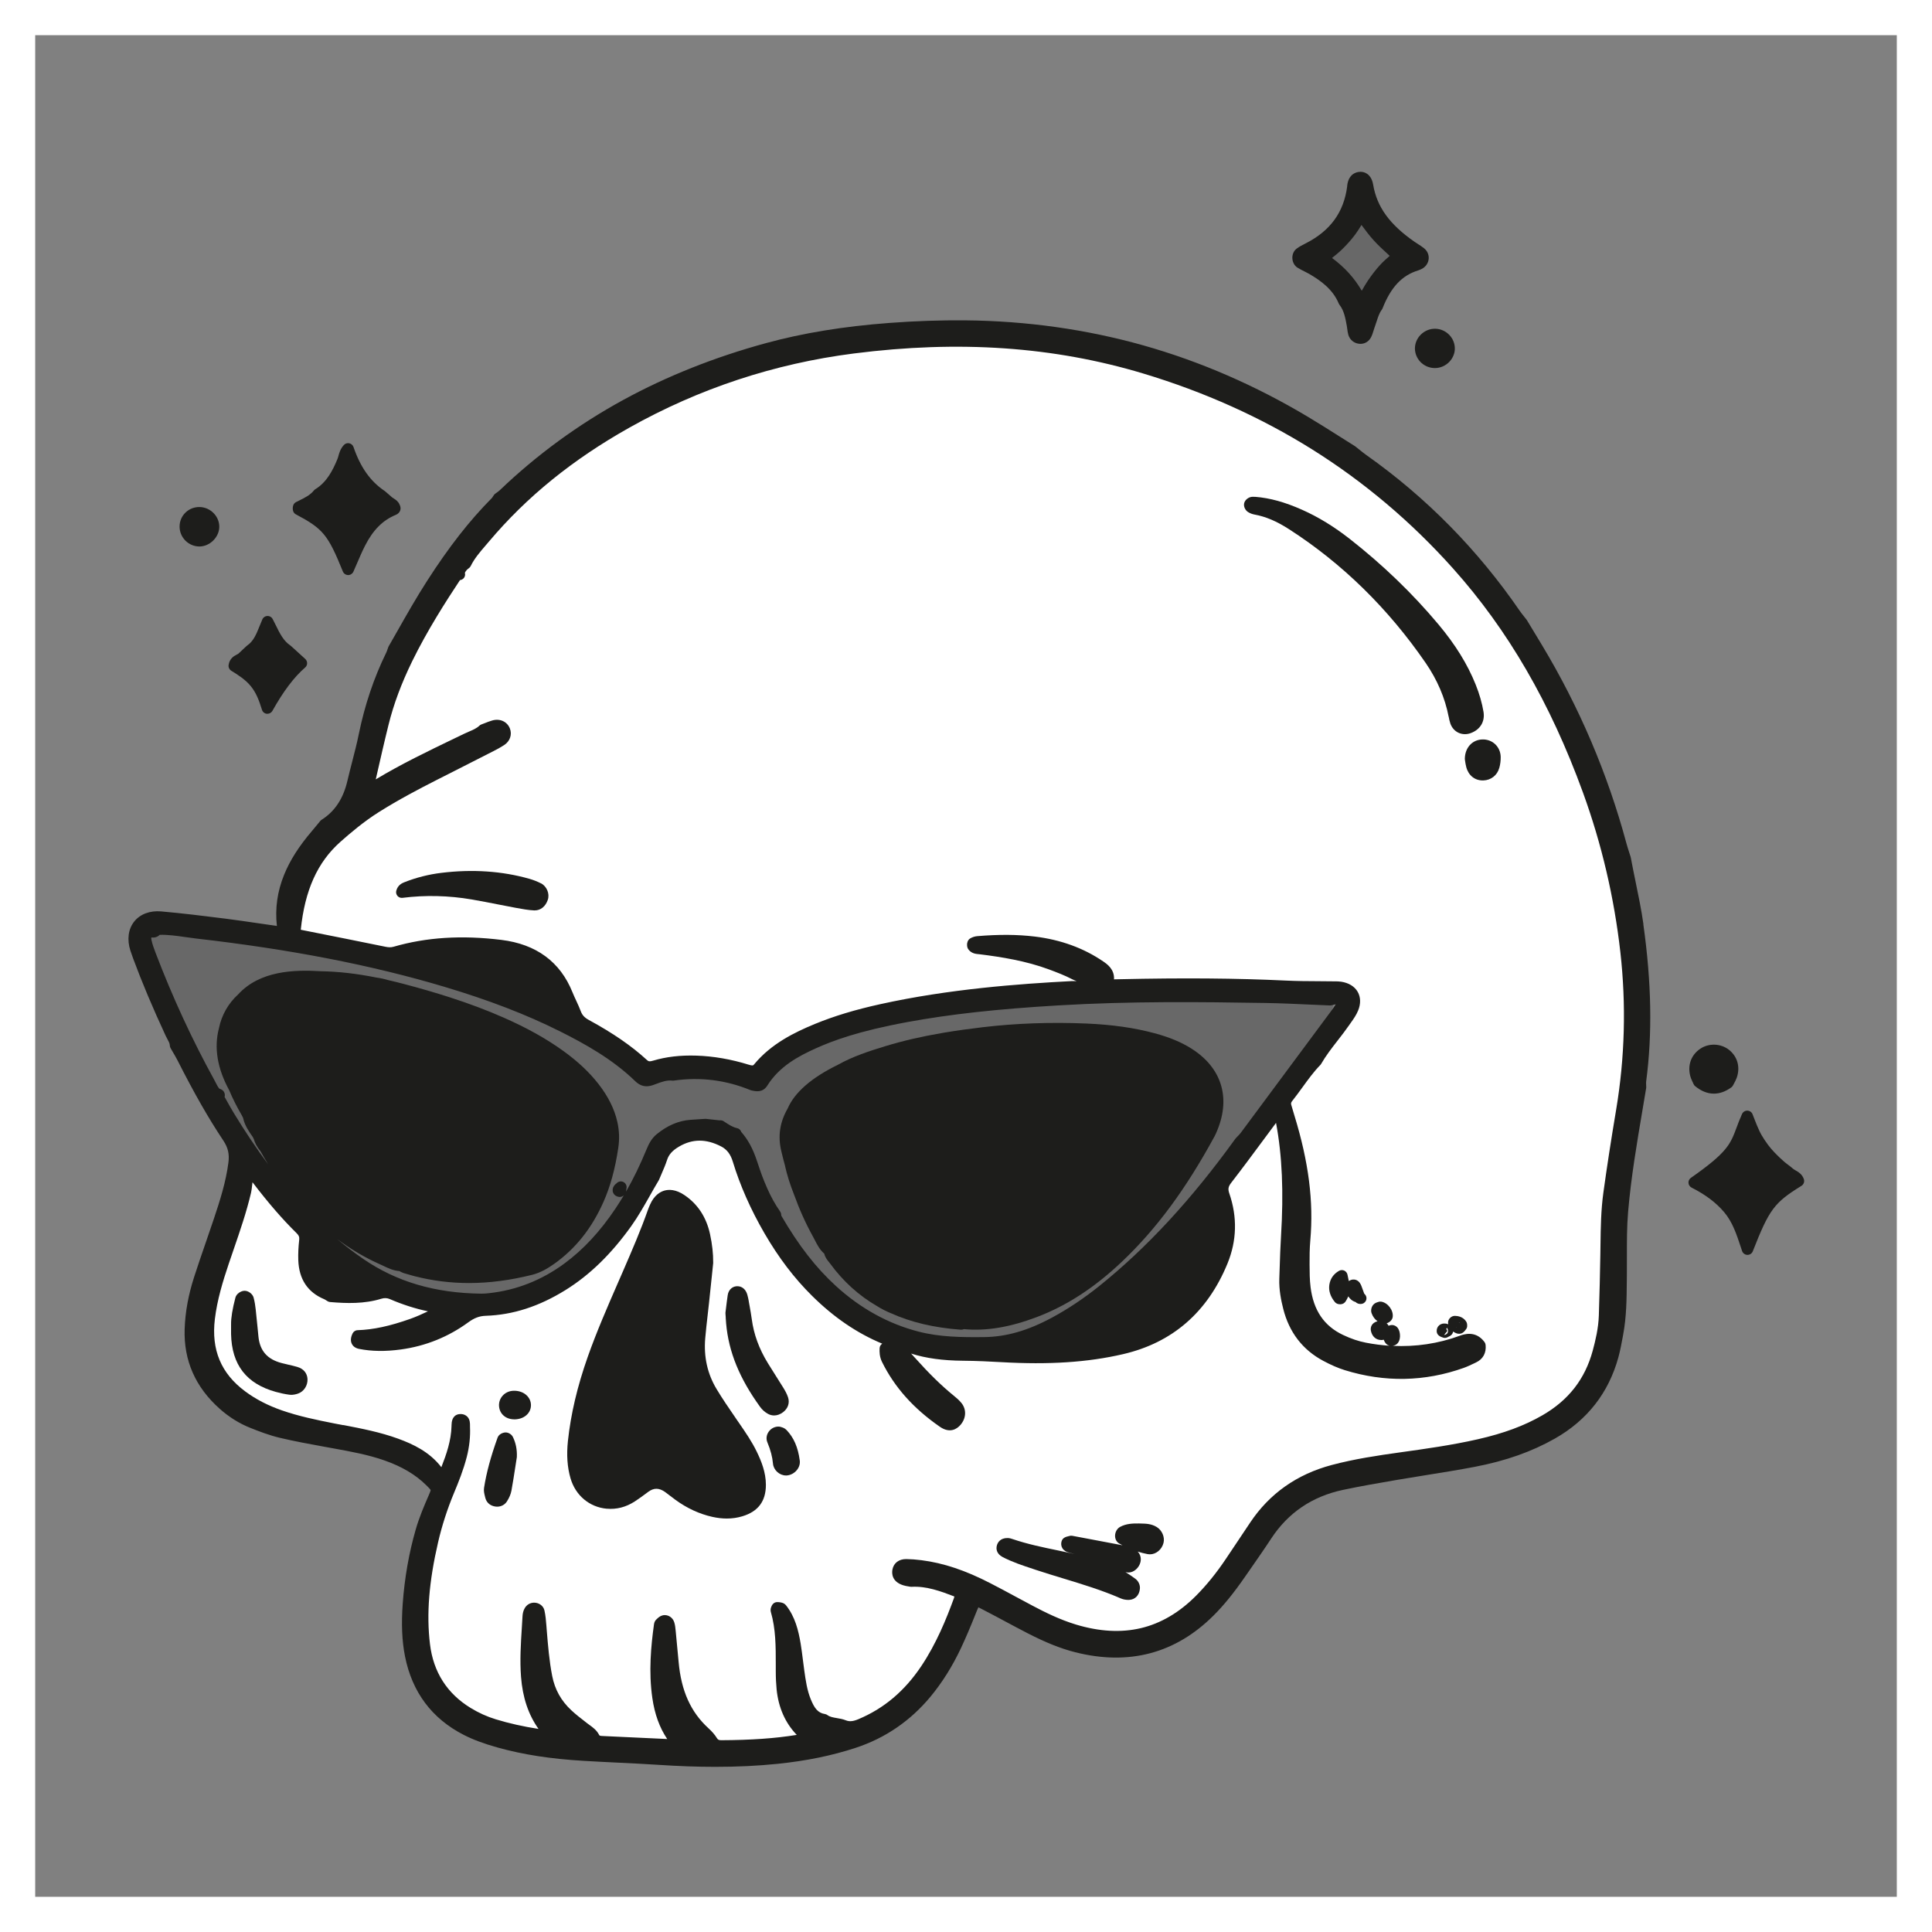 <?xml version="1.0" encoding="UTF-8"?>
<svg id="Layer_1" data-name="Layer 1" xmlns="http://www.w3.org/2000/svg" viewBox="0 0 549 549">
  <rect x="0" y="0" width="549" height="549" fill="#808080" stroke="none"/>
  <defs>
    <style>
      .cls-1 {
        fill: none;
        stroke: #fff;
        stroke-miterlimit: 10;
        stroke-width: 10px;
      }

      .cls-2 {
        fill: #1d1d1b;
      }

      .cls-2, .cls-3, .cls-4, .cls-5, .cls-6 {
        stroke-width: 0px;
      }

      .cls-3 {
        fill: #a9b1ed;
      }

      .cls-4 {
        fill: #90cfef;
      }

      .cls-5 {
        fill: #686868;
      }

      .cls-6 {
        fill: #fff;
      }
    </style>
  </defs>
  <path class="cls-6" d="m463.29,270.26c-1.77-15.78-5.41-31.28-10.8-46.09-9.37-25.73-21.62-46.86-37.48-64.59-12.01-13.43-25.71-25.01-40.71-34.39-14.72-9.21-31.08-16.56-48.62-21.84-25.83-7.77-53.15-9.67-83.51-5.8-22.92,2.92-44.72,10.13-64.81,21.42-16.42,9.23-29.73,20.02-40.68,33.01-.3.36-.61.72-.92,1.07-1.34,1.56-2.73,3.17-3.85,5l-.85,1.35c-.91.73-1.56,1.69-1.95,2.85-.01.01-.02.02-.04.03-.27.25-.57.53-.83.91-4.14,6.23-9.45,14.52-13.79,23.4-2.31,4.72-4.12,9.21-5.54,13.7l-.07.03-.13.59c-.45,1.47-.86,2.93-1.21,4.34-1.2,4.84-2.32,9.77-3.41,14.55-2.45,8.43-4.08,11.43-5.02,12.47-.97,1.07-2.16,2.44-3.53,4.07l-.11.09c-.23.2-.46.4-.69.61-7.11,6.31-11,14.86-12.23,26.89-.1.98.1,2.71,2.59,3.2,8.62,1.7,16.4,3.26,23.78,4.77,1.08.22,2.29.37,3.73-.05,8.95-2.59,18.58-3.19,29.44-1.86,8.92,1.1,14.77,5.37,17.87,13.07.35.86.74,1.71,1.12,2.52.46.99.89,1.92,1.26,2.89.64,1.7,1.78,2.95,3.6,3.94,6.69,3.65,11.75,7.13,15.92,10.96,1.6,1.47,3.22,1.24,4.6.83,3.38-1.02,7.1-1.44,11.36-1.3,4.58.15,9.31.97,14.05,2.44.99.31,3.04.94,4.68-1.03,4.4-5.32,10.35-8.25,16.12-10.63,5.29-2.18,11.07-3.92,18.17-5.49,10.08-2.22,25.31-4.97,53.82-6.47h.28c.3-.01.62,0,.96.02.81.04,1.73.08,2.65-.14l20.02-.6c13.48-.16,25.47.02,36.67.56,3.12.15,6.28.16,9.34.18,1.45,0,2.96.01,4.43.04h.27c.5,0,.96.01,1.39.08,1.25.18,2.17.7,2.6,1.45.51.9.26,1.97-.04,2.71-.4.99-1.07,1.93-1.77,2.92-.17.23-.33.47-.49.7-.99,1.44-2.09,2.86-3.16,4.23-1.68,2.16-3.41,4.39-4.84,6.84-2,2.07-3.68,4.39-5.3,6.64-.91,1.25-1.84,2.55-2.81,3.77-.31.39-.55.81-.7,1.26l-2.44,3.22c-.5.37-.81.83-1.06,1.21-.07.11-.14.22-.22.32-1.29,1.73-2.57,3.46-3.85,5.19-2.93,3.96-5.96,8.06-9.02,12.02-1.45,1.87-1.75,3.6-1,5.77,2.08,6.05,1.92,12.07-.47,17.9-5.3,12.9-14.59,20.97-27.62,23.99-9.76,2.26-20.5,2.96-33.79,2.2-3.02-.17-6.99-.37-11.02-.41-6.51-.05-11.63-.91-16.1-2.7l-.26-.1h-.28c-.15.02-.29.03-.44.05l-2.44-.96c-.77-.42-7.61-4.13-14.53-7.98-2.32-1.76-4.61-3.74-6.79-5.89-4.88-4.82-9.15-10.44-13.06-17.17-3.8-6.55-6.74-13.2-8.74-19.78-.86-2.84-2.41-4.8-4.74-6.02-5.14-2.68-10.11-2.64-14.79.1-1.57.92-3.76,2.48-4.71,5.4-.4,1.24-.92,2.43-1.47,3.69-.23.52-.46,1.06-.68,1.6-.89,1.48-1.75,3-2.58,4.46-1.57,2.78-3.19,5.65-5.06,8.27-5.44,7.62-11.28,13.31-17.83,17.38-7.07,4.39-14.02,6.64-21.25,6.88-1.07.03-2.06.21-3.03.53-4.87-.46-12.74-1.71-23.03-5.07-8.03-2.62-16.12-7.94-24.07-15.8-.24-.82-.71-1.58-1.44-2.29-4.01-3.94-7.96-8.51-12.44-14.4-.04-.06-.08-.11-.13-.17-.47-.63-1.17-1.58-2.63-1.68l-.69-.05-.42.54c-1.03,1.32-1.19,2.82-1.33,4.14-.06.55-.11,1.07-.22,1.55-1.25,5.31-3.06,10.58-4.81,15.67-.48,1.4-.98,2.85-1.46,4.29-1.7,5.05-3.36,10.52-4.05,16.21-1.17,9.74,2.11,17.56,9.75,23.24,3.27,2.43,6.96,4.34,11.28,5.84,4.92,1.71,10.03,2.78,15.26,3.81.84.16,1.68.33,2.51.49,5.02.96,10.2,1.96,15.06,3.73,4.18,1.52,8.85,3.7,11.8,8.31.15.23.33.4.52.52l1.14,4.55c-1.64,4.17-2.96,8.43-3.94,12.66-2.68,11.58-3.43,21.1-2.36,29.96,1.07,8.87,5.43,15.69,12.96,20.28,2.46,1.5,5.08,2.68,7.79,3.51,4.22,1.29,8.67,2.26,13.59,2.98.09.01.17.03.26.05.42.08.97.18,1.59.04l12.65.57c.95,1.12,2.29,1.18,2.91,1.21,2.92.13,5.85.27,8.77.41,3.42.16,6.96.33,10.44.48.07,0,.15.01.23.02.29.03.67.07,1.08,0,2.32.02,6.76.05,11.73.02.49.18,1.04.27,1.68.26h.03c5.61-.03,10.27-.23,14.65-.64,2.01-.12,4.35-.41,6.95-.87l.2-.03c.1-.01.2-.03.29-.05.09-.01.18-.03.27-.04.31-.04.68-.09,1.06-.22,7.23-1.41,14.11-3.54,14.82-3.76.56-.13,1.16-.33,1.83-.61,7.71-3.23,14.16-8.67,19.17-16.14,4.47-6.67,7.37-13.83,9.61-19.96.7-1.74,2.02-2.97,4.03-3.75.74.36,1.48.72,2.18,1.08,2.43,1.25,4.89,2.58,7.26,3.86,1.59.86,3.22,1.74,4.85,2.6,3.41,1.8,7.94,4.06,12.81,5.53,4.24,1.28,8.32,1.92,12.22,1.92,9.32,0,17.64-3.65,24.84-10.92,3.13-3.17,6.01-6.72,8.78-10.86.77-1.15,1.54-2.3,2.31-3.45,1.52-2.27,3.05-4.55,4.57-6.82,5.16-7.75,12.21-12.72,21.54-15.19,6.29-1.67,12.67-2.62,19.19-3.53,6.9-.96,14.72-2.05,22.22-3.75,7.67-1.75,13.76-4.01,19.16-7.13,8.02-4.63,13.28-11.4,15.65-20.12.84-3.09,1.71-6.77,1.84-10.65.21-6.17.33-12.26.43-17.42.02-.92.03-1.84.04-2.76.07-4.77.14-9.7.8-14.46,1.02-7.36,2.2-15.04,3.62-23.49,2.52-15.03,2.93-30.35,1.22-45.54Z"/>
  <path class="cls-4" d="m543.87,544.26c.28-.24.56-.49.84-.73.1.68-.23.87-.84.73Z"/>
  <path class="cls-3" d="m5,3.84c-.24.27-.47.54-.71.81-.13-.59.05-.91.71-.81Z"/>
  <path class="cls-5" d="m378.91,283.96c-.06-.47-.45-.82-.93-.84-1.91-.08-3.85-.16-5.73-.25-4.11-.19-8.37-.38-12.56-.45-18.75-.31-38.76-.52-59.03.68-17.59,1.04-30.93,2.51-43.24,4.77-7.52,1.38-17.33,3.49-26.52,7.59-5.34,2.38-11.3,5.63-15.06,11.62-.3.48-.51.51-1.63.26l-.14-.03c-.31-.07-.64.02-.87.23-.75.69-1.6.59-2.93.36-.18-.03-.36-.06-.54-.09-1.13-.18-2.33-.47-3.77-.94-4.14-1.33-8.01-1.9-11.83-1.74h-.07c-.91.04-1.69.07-2.27-.41-.15-.12-.32-.2-.51-.22-2.12-.26-3.96.43-5.73,1.09-.3.11-.59.22-.89.33-.98.35-1.56.22-2.29-.49-6.75-6.55-14.71-10.97-22.3-14.78-9.5-4.76-20.29-8.92-33.01-12.72-20.83-6.22-44.08-10.74-71.08-13.83-1.01-.12-2.05-.26-3.05-.41-2.75-.4-5.6-.8-8.5-.62-.36.02-.68.24-.83.57-.14-.06-.3-.09-.47-.07l-.24.02c-.33.03-.62.23-.77.53-.15.3-.14.65.03.93.07.12.15.23.22.33.03.05.08.11.1.15.63,5.35,2.73,10.27,4.91,14.79,2.97,6.16,6.87,14.29,10.76,22.51.56,1.18,1.06,2.44,1.55,3.65.29.71.58,1.45.89,2.17.21.48.25,1,.2,1.61-.06.08-.11.17-.15.27-.14.4,0,.85.33,1.1,0,.18.03.36.13.52.33.58.65,1.16.98,1.74.7,1.26,1.43,2.55,2.19,3.81,6.42,10.52,12.96,19.34,19.98,26.96,5.31,5.75,11.16,10.85,17.38,15.15,9.91,6.84,21.4,10.23,35.11,10.38.84,0,1.69-.07,2.4-.14,8.27-.89,15.94-3.9,22.78-8.95,5.63-4.16,10.57-9.48,15.11-16.26,3.37-5.04,6.32-10.66,9.01-17.16.53-1.29,1.1-2.52,2.18-3.39,2.63-2.14,5.29-3.29,8.15-3.5.93-.07,1.88-.13,2.81-.18.43-.03.85-.05,1.28-.08.06,0,.12-.01.18-.03.18-.04.35-.09.53-.14,1.26-.34,2-.51,2.67.08.08.13.18.25.32.34l.11.07c.2.14.45.19.7.15.07-.01.14-.03.21-.06.11,0,.23,0,.34,0,.58,0,1.13-.01,1.62.08.98.19,1.01.59.98.93,0,.03-.02.06-.03.09-.12.41.04.85.39,1.09.36.24.83.22,1.16-.05.25-.21.47-.38,1.17.2,1.51,1.26,2.45,3.02,3.1,4.41,2.76,5.89,4.54,11.23,5.43,16.34.04.2.03.46.02.72,0,.16,0,.32,0,.47,0,.04,0,.08,0,.12,0,.07.01.14.02.2.01.28.03.66.25,1.03,5.07,8.76,10.19,15.36,16.1,20.76,7.31,6.68,15.59,11.24,24.6,13.57,5.44,1.4,10.93,1.66,16.52,1.66.93,0,1.87,0,2.81-.02,6.7-.07,13.2-1.92,20.45-5.83,4.69-2.52,9.34-5.63,13.83-9.23,13.76-11.05,26.58-24.91,39.18-42.39.16-.22.22-.49.17-.75-.05-.26-.21-.49-.44-.64-.14-.09-.2-.16-.23-.21.58-1,1.26-1.98,1.93-2.93l.29-.41c6.87-9.9,13.33-18.77,19.75-27.14.95-1.23,1.9-2.59,2.92-4.14.8-1.22,1.69-2.88,1.41-4.94Zm-105.8,91.19s-.09.05-.13.08c-7.53-.58-13.9-2.14-19.46-4.77-6.24-2.95-11.31-7.17-15.48-12.89-.15-.21-.31-.4-.46-.59-.52-.63-.83-1.04-.83-1.58,0-.32-.15-.62-.42-.81-1.15-.81-1.79-2.06-2.47-3.38-.19-.36-.38-.74-.58-1.11-3.72-6.71-6.58-14.45-8.75-23.65-.86-3.64-.35-6.89,1.6-10.24,2.49-4.27,5.88-7.43,10.1-9.39.06-.03.11-.06.16-.09,4.69-3.37,10-5.14,15.95-6.96,9.75-2.98,19.66-4.39,27.2-5.29,9.36-1.11,19.15-1.46,29.1-1.04,7.08.3,13.22,1.18,18.78,2.67,4.02,1.08,7.14,2.38,9.83,4.09,7.36,4.69,9.61,11.73,6.32,19.84l-.05.13c-.21.51-.41,1-.65,1.45-8.01,14.76-16.21,25.87-25.8,34.97-7.52,7.14-15.14,12.12-23.29,15.21-7.56,2.87-13.96,3.9-20.12,3.26-.03,0-.07,0-.1,0-.15,0-.3.04-.44.11Zm-100.01-49.37c-.88,5.82-2.15,10.49-4.02,14.7-3.15,7.09-7.46,12.51-13.18,16.56-1.46,1.03-3.24,2.16-5.36,2.69-12.62,3.15-24.11,2.99-35.13-.48-.19-.06-.41-.18-.64-.32-.14-.08-.28-.16-.42-.23-.13-.07-.28-.1-.43-.11-1.31-.02-2.5-.59-3.77-1.18-.33-.16-.66-.31-.99-.46-8.75-3.87-16.49-9.82-23.65-18.19l-.54-.63c-2.5-2.91-5.08-5.92-6.69-9.45-.07-.15-.17-.27-.3-.37-.56-.42-.96-1.04-1.35-2.07-.04-.11-.11-.22-.19-.31-1.1-1.2-1.7-2.26-1.93-3.43-.03-.13-.08-.25-.15-.36-.13-.18-.25-.36-.38-.54-1.22-1.73-2.37-3.37-2.49-5.42-.02-.4-.29-.73-.66-.86-.02,0-.04-.01-.06-.02-2.9-4.99-4.9-10.06-5.94-15.08-1.99-9.62,2.99-17.47,12.69-20.02.04-.01.09-.03.13-.04,3.32-1.39,6.92-1.49,10.4-1.58,7.86-.21,16.09.9,25.92,3.5,11.26,2.98,20.15,5.97,27.99,9.42,6.48,2.85,11.89,5.87,16.56,9.24,3.92,2.82,7.01,5.72,9.45,8.85,2.55,3.27,4.15,6.46,4.89,9.76.49,2.16.56,4.27.24,6.44Z"/>
  <path class="cls-5" d="m386.9,86.02c-2.61-5.66-6.27-9.42-11.07-12.62,1.66-1.38,3.08-2.42,4.34-3.64,1.3-1.26,2.53-2.62,3.61-4.07,1.07-1.43,1.93-3.02,2.95-4.66,1.66,2.15,3.11,4.28,4.82,6.18,1.71,1.9,3.68,3.56,5.75,5.53-1.36,1.24-2.74,2.34-3.92,3.62-1.23,1.33-2.33,2.79-3.35,4.3-1,1.48-1.82,3.08-3.14,5.35Z"/>
  <path class="cls-2" d="m510.2,332.55c-.29-.17-.57-.32-.74-.48,0,0,0,0,0,0-.46-.41-.93-.77-1.39-1.11-.4-.3-.78-.59-1.12-.89-.91-.79-1.77-1.61-2.55-2.42-.77-.8-1.41-1.54-1.95-2.27-.75-1-1.37-1.94-1.91-2.88-.46-.8-.83-1.67-1.23-2.59l-.06-.13c-.27-.64-.52-1.29-.81-2.04-.13-.35-.27-.72-.43-1.11-.24-.61-.82-1.02-1.48-1.03-.65-.02-1.25.37-1.52.97-.67,1.5-1.15,2.78-1.57,3.92-1.74,4.65-2.61,6.98-12.95,14.21-.47.33-.73.87-.69,1.44s.38,1.08.88,1.33c4.01,2.04,6.96,4.27,9.28,7.01,2.35,2.78,3.51,6.27,4.73,9.97.11.34.23.69.34,1.03.22.65.82,1.09,1.5,1.11.01,0,.03,0,.04,0,.67,0,1.27-.41,1.51-1.03,4.66-11.9,6.08-13.81,13.82-18.59.65-.4.93-1.2.68-1.92-.49-1.42-1.59-2.04-2.4-2.5Z"/>
  <path class="cls-2" d="m480.97,307.45c.09.2.19.39.27.59.1.24.26.46.47.62,1.72,1.41,3.51,2.11,5.31,2.11,1.65,0,3.31-.59,4.94-1.77.21-.15.38-.36.5-.59.1-.19.2-.38.31-.58.26-.49.56-1.04.77-1.65,1.01-3,.18-5.93-2.2-7.84-2.33-1.87-5.8-1.99-8.26-.28-2.53,1.75-3.57,4.62-2.78,7.68.17.64.44,1.21.67,1.72Z"/>
  <path class="cls-2" d="m368.74,76.08s0,0,0,0c.64.4,1.29.73,1.92,1.04.47.24.92.46,1.34.7,3.21,1.87,6.72,4.33,8.43,8.45.06.13.13.26.22.37,1.28,1.65,1.66,3.75,2.06,5.96l.02.13c.04.23.07.48.11.74.06.51.14,1.09.31,1.68.42,1.39,1.53,2.33,2.97,2.53.17.02.33.03.49.03,1.3,0,2.44-.73,3.04-1.97.3-.61.48-1.21.66-1.79.1-.33.19-.64.3-.92.21-.55.39-1.11.56-1.64.4-1.26.78-2.44,1.49-3.39.09-.12.16-.24.21-.38,2.38-6.04,5.52-9.37,10.18-10.8.38-.12.76-.29,1.17-.52,1.02-.6,1.68-1.64,1.76-2.78.09-1.14-.39-2.22-1.3-2.96-.59-.47-1.2-.87-1.79-1.24-.33-.21-.64-.41-.94-.62-7.07-4.9-10.69-9.91-11.75-16.23-.29-1.75-1.09-2.64-1.71-3.07-.72-.5-1.6-.69-2.49-.53-2.25.41-2.95,2.23-3.15,3.68-.01.1-.02.21-.03.31,0,.05,0,.1-.01.15-.95,7.3-4.78,12.57-11.71,16.11l-.18.09c-.8.41-1.63.83-2.41,1.4-.83.6-1.31,1.63-1.27,2.75.04,1.14.59,2.15,1.48,2.72Zm9.78-2.78c.98-.79,1.91-1.54,2.78-2.38,1.43-1.39,2.7-2.82,3.78-4.26.66-.88,1.23-1.79,1.8-2.74.01.02.03.04.04.06,1.13,1.52,2.19,2.95,3.43,4.31,1.23,1.36,2.55,2.58,3.96,3.87.2.18.39.36.59.55-.92.8-1.86,1.63-2.71,2.56-1.19,1.29-2.33,2.76-3.5,4.49-.6.89-1.14,1.82-1.73,2.86-2.1-3.62-4.8-6.6-8.44-9.31Z"/>
  <path class="cls-2" d="m84.08,146.16c7.74,4.11,9.11,5.78,13.35,16.24.24.6.83,1,1.48,1.01,0,0,.02,0,.03,0,.64,0,1.22-.38,1.48-.96.36-.8.7-1.61,1.04-2.39.75-1.75,1.46-3.41,2.29-5.03,2.27-4.44,5.03-7.21,8.69-8.71.67-.28,1.11-.72,1.3-1.31.12-.38.17-.97-.22-1.68-.39-.9-1.13-1.37-1.63-1.68-.16-.1-.31-.19-.41-.27-.48-.41-.95-.82-1.42-1.23l-.62-.54c-.05-.04-.1-.08-.16-.12-4.03-2.71-6.84-6.67-8.83-12.47-.19-.54-.65-.95-1.21-1.06-.56-.12-1.14.07-1.53.5-.97,1.06-1.29,2.19-1.54,3.1-.09.33-.18.64-.29.9-1.35,3.27-3.04,6.56-6.27,8.55-.16.1-.3.22-.42.37-1.04,1.31-2.59,2.07-4.23,2.88-.28.14-.56.27-.83.41-.41.21-.71.58-.83,1.02-.13.46-.14.92-.04,1.39.1.47.4.86.82,1.09Z"/>
  <path class="cls-2" d="m403.35,95.5c-.96,1.17-1.42,2.67-1.25,4.11.34,2.85,2.76,4.98,5.65,4.98.02,0,.05,0,.07,0,1.53-.02,3.02-.69,4.09-1.84,1.03-1.11,1.58-2.58,1.49-4.02-.09-1.51-.77-2.89-1.92-3.9-1.16-1.01-2.63-1.51-4.15-1.4-1.53.11-2.98.87-3.98,2.08Z"/>
  <path class="cls-2" d="m65.72,190.6c2.06,1.26,4.03,2.54,5.52,4.35,1.51,1.83,2.37,4.02,3.2,6.74.19.62.73,1.07,1.38,1.14.06,0,.12,0,.17,0,.58,0,1.13-.32,1.42-.83q4.62-8.29,9.3-12.32c.35-.3.56-.74.56-1.21s-.19-.91-.53-1.22l-4.01-3.65c-.06-.05-.12-.1-.19-.15-1.99-1.34-3.02-3.43-4.2-5.84-.27-.56-.56-1.14-.86-1.71-.29-.55-.87-.89-1.49-.87-.62.02-1.18.39-1.43.96-.29.66-.56,1.31-.81,1.95-.91,2.27-1.7,4.24-3.5,5.48-.06.05-.13.09-.18.15l-.69.64c-.55.51-1.1,1.02-1.64,1.54-.06.06-.29.17-.44.25-.71.37-2.05,1.05-2.34,2.95-.1.65.2,1.29.75,1.64Z"/>
  <path class="cls-2" d="m56.65,155.29s.09,0,.13,0c2.79-.07,5.32-2.48,5.52-5.27.1-1.44-.42-2.92-1.44-4.04-1.05-1.16-2.52-1.85-4.05-1.9-1.55-.05-3,.51-4.09,1.56-1.09,1.05-1.69,2.47-1.69,4,0,1.5.61,2.96,1.7,4.03,1.05,1.03,2.48,1.62,3.93,1.62Z"/>
  <path class="cls-2" d="m172.4,428.71c2.79.26,5.48-.44,7.98-2.06,1.12-.73,2.2-1.52,3.24-2.29l.56-.42c1.62-1.2,3.12-1.18,4.85.06.51.36,1,.74,1.52,1.15.45.35.91.7,1.39,1.05,3.28,2.39,6.82,4.02,10.5,4.84,1.42.31,2.77.47,4.08.47,1.53,0,3-.21,4.43-.64,4.49-1.35,6.68-4.27,6.69-8.92,0-3.58-1.31-6.78-2.6-9.44-1.41-2.91-3.24-5.55-5-8.11-.23-.34-.46-.67-.7-1.01l-.42-.62c-1.8-2.62-3.66-5.33-5.31-8.08-2.58-4.29-3.66-9.13-3.21-14.4.18-2.16.44-4.37.68-6.5.13-1.16.27-2.32.39-3.48.28-2.64.55-5.27.83-7.91l.36-3.47c0-.05,0-.1,0-.15.02-2.54-.27-5.18-.9-8.1-1.04-4.79-3.48-8.52-7.27-11.08-2.5-1.69-4.49-1.63-5.72-1.27-1.2.35-2.88,1.32-4.05,3.97-.18.42-.39.89-.57,1.39-2.05,5.84-4.56,11.63-6.99,17.24l-.19.44c-.46,1.05-.92,2.11-1.38,3.16-2.97,6.82-6.05,13.87-8.58,21.04-2.97,8.42-4.81,16.24-5.63,23.9-.42,3.98-.18,7.45.74,10.61,1.42,4.87,5.36,8.18,10.28,8.64Z"/>
  <path class="cls-2" d="m411.65,203.61l.02.09c.12.62.24,1.26.47,1.91.41,1.16,1.21,2.08,2.26,2.59.59.28,1.23.42,1.88.42.53,0,1.07-.09,1.59-.28,2.73-.97,4.14-3.28,3.69-6.04-.42-2.52-1.15-5.07-2.24-7.79-2.31-5.76-5.76-11.34-10.56-17.07-7.35-8.78-15.83-16.96-25.21-24.3-4.5-3.52-8.93-6.23-13.56-8.29-4.88-2.17-9.1-3.34-13.28-3.67-.04,0-.08,0-.13,0-.04,0-.07,0-.11,0-.29-.02-.76-.06-1.28.12-.72.25-1.52.91-1.67,1.82-.16.98.45,1.95,1.11,2.37.56.36,1.2.6,1.84.72,3.17.57,6.31,1.9,9.86,4.19,15.07,9.7,28.12,22.47,38.79,37.98,3.3,4.8,5.49,9.92,6.52,15.24Z"/>
  <path class="cls-2" d="m153.71,251.01c-1.02-.52-2.11-.95-3.25-1.28-7.76-2.21-16.18-2.78-25.03-1.7-3.63.44-7.17,1.34-10.53,2.67-.55.22-1.84.73-2.29,2.4-.14.52-.01,1.08.34,1.49.36.41.89.61,1.43.54,6.48-.82,13.12-.66,19.72.47,2.48.43,5,.92,7.43,1.4,1.66.33,3.38.67,5.08.98l.29.05c1.57.29,3.2.59,4.87.67.06,0,.12,0,.18,0,1.7,0,3.08-1.12,3.72-3.02.58-1.73-.3-3.83-1.95-4.68Z"/>
  <path class="cls-2" d="m206.22,374.45c.04.64.07,1.14.12,1.65.71,8.05,3.79,15.59,9.67,23.71.57.79,1.36,1.49,2.21,1.95.56.31,1.16.46,1.76.46.87,0,1.75-.32,2.57-.95,0,0,0,0,0,0,1.39-1.08,1.9-2.65,1.38-4.21-.34-1.02-.86-1.93-1.37-2.76-.7-1.13-1.42-2.27-2.12-3.37-.74-1.17-1.51-2.38-2.24-3.57-2.52-4.11-4.01-8.21-4.58-12.53-.17-1.27-.4-2.53-.62-3.76-.08-.42-.15-.84-.23-1.26v-.07c-.12-.61-.23-1.25-.43-1.9-.43-1.41-1.39-2.26-2.64-2.34-1.48-.1-2.68.94-2.91,2.51-.2,1.34-.36,2.66-.5,3.83-.05.4-.1.78-.14,1.13-.01.1-.02.21,0,.32.03.44.06.82.08,1.16Z"/>
  <path class="cls-2" d="m284.82,442.41c2.82,1.47,5.82,2.46,8.71,3.41l.86.29c2.57.85,5.19,1.65,7.73,2.42,5.42,1.65,11.03,3.35,16.29,5.65.66.29,1.44.45,2.18.45.12,0,.24,0,.35-.01,1.64-.12,2.78-1.3,2.97-3.09.13-1.11-.39-2.26-1.32-2.93h0c-.88-.63-1.8-1.29-2.78-1.87.16.04.31.07.46.09.14.02.28.03.41.03,1.57,0,2.97-1.38,3.36-2.83.32-1.17.04-2.28-.75-3.12.93.29,1.86.54,2.81.72.22.04.43.06.65.06,1.75,0,3.41-1.35,3.88-3.26.4-1.63-.41-3.55-1.9-4.48h0c-1.52-.95-3.12-.98-4.41-1.01-.22,0-.43,0-.64-.02-.02,0-.04,0-.06,0-1.82-.02-3.6.05-5.31.96-.87.46-1.44,1.46-1.45,2.54-.01.96.44,1.79,1.2,2.21.3.17.6.33.91.49-3.6-.69-7.24-1.38-10.77-2.04l-3.52-.66c-.27-.05-.56-.03-.82.06-.07.02-.2.05-.31.08-.55.13-1.58.36-1.89,1.42-.2.67-.13,1.35.2,1.92.38.66,1.05,1.1,1.98,1.32.49.12.99.24,1.49.37-1.6-.36-3.2-.69-4.77-1.02-4.26-.88-8.67-1.8-12.84-3.22-.35-.12-.82-.28-1.37-.29-2.14-.04-2.83,1.34-3.03,1.94-.46,1.38.12,2.68,1.51,3.41Z"/>
  <path class="cls-2" d="m84.54,388.44h0c-.9-.26-1.8-.47-2.68-.67-.59-.14-1.2-.28-1.78-.43-4.11-1.06-6.22-3.45-6.64-7.52-.09-.88-.18-1.77-.26-2.65-.16-1.67-.33-3.39-.52-5.09-.1-.93-.27-2.16-.6-3.37-.29-1.03-1.47-1.92-2.54-1.92,0,0-.01,0-.02,0-.99,0-2.3.8-2.6,1.92-.85,3.23-1.27,5.8-1.24,7.65,0,.54,0,.97,0,1.32,0,.6,0,1,0,1.4.19,8.76,4.36,14.14,12.74,16.45,1.31.36,2.59.63,3.79.79.18.02.36.04.55.04.6,0,1.26-.12,1.96-.36,1.66-.57,2.78-2.32,2.68-4.15-.09-1.65-1.15-2.92-2.84-3.4Z"/>
  <path class="cls-2" d="m137.9,425.59c.28,1.2,1.14,2.08,2.37,2.41.34.09.67.14,1,.14,1.14,0,2.18-.54,2.79-1.51.66-1.04,1.09-2.06,1.27-3.04.42-2.28.77-4.61,1.12-6.85.13-.86.26-1.71.4-2.57.01-.06.02-.13.02-.19.08-2.08-.29-3.92-1.11-5.62-.39-.8-1.33-1.37-2.2-1.31-.68.04-1.81.47-2.17,1.48-1.95,5.44-3.17,9.97-3.84,14.25-.14.89.08,1.73.25,2.41.04.14.07.28.1.42Z"/>
  <path class="cls-2" d="m426.04,218.23c.29-1.04.42-2.13.4-3.17-.04-1.39-.59-2.66-1.56-3.58-.97-.92-2.27-1.4-3.66-1.36-2.86.09-4.9,2.32-4.97,5.43,0,.11,0,.21.02.32.02.12.04.26.06.41.07.47.16,1.06.32,1.67.61,2.37,2.4,3.82,4.68,3.82.06,0,.12,0,.18,0,2.17-.07,3.95-1.46,4.52-3.54Z"/>
  <path class="cls-2" d="m223.47,406.33c-.5-.53-1.14-.71-1.48-.81-.03,0-.05-.02-.08-.02-.15-.06-.32-.1-.48-.11-1.14-.09-2.28.45-2.97,1.41-.67.92-.82,2.06-.4,3.06.92,2.21,1.42,4.13,1.59,6.04.16,1.84,1.85,3.37,3.69,3.37.07,0,.13,0,.2,0,1.08-.07,2.16-.63,2.88-1.51.67-.81.97-1.79.84-2.76-.5-3.74-1.69-6.49-3.77-8.66,0,0,0,0,0,0Z"/>
  <path class="cls-2" d="m146.12,403.33c.06,0,.13,0,.19,0,1.51-.05,2.8-.6,3.64-1.56.69-.78,1.01-1.79.91-2.84-.22-2.27-2.4-3.87-5.08-3.72-1.17.07-2.23.57-2.98,1.43-.72.82-1.07,1.87-.99,2.95.17,2.22,1.93,3.73,4.32,3.73Z"/>
  <path class="cls-2" d="m387.66,367.61c-.05-.14-.1-.28-.15-.42-.21-.58-.43-1.18-.65-1.77-.14-.36-.56-1.45-1.68-1.76-.37-.1-1.09-.18-1.9.37-.04-.2-.08-.41-.13-.63-.08-.36-.16-.75-.25-1.19-.1-.51-.45-.94-.92-1.16-.48-.21-1.03-.19-1.48.07-1.56.89-2.48,2.22-2.75,3.94-.26,1.66.28,3.36,1.56,4.92.34.42.86.64,1.46.64.05,0,.1,0,.16,0,.84-.05,1.26-.53,1.44-.81.27-.42.54-.9.76-1.44.41.64,1.07,1.32,2.09,1.62.46.48,1.02.53,1.25.54.07,0,.14.01.2.01.59,0,1.14-.32,1.43-.85.33-.61.24-1.37-.24-1.88l-.19-.2Z"/>
  <path class="cls-2" d="m416.91,376.62c0-.21,0-.69-.33-1.17-.98-1.43-2.58-1.51-3.11-1.53-.48-.02-.97.16-1.36.53-.4.37-.62.85-.63,1.34,0,.19.01.37.04.53-.16-.08-.34-.14-.54-.18-1.02-.17-1.65.15-2.01.45-.47.4-.73.98-.72,1.64,0,1.21,1.13,1.62,1.49,1.75.05.02.11.04.15.05.22.1.45.15.68.15.25,0,.51-.06.74-.18l.73-.38c.48-.25.81-.71.87-1.24.3.2.58.33.77.42.27.13.59.21.93.21.42,0,.85-.12,1.21-.42.28-.23.48-.48.62-.67.03-.04.07-.09.1-.13.28-.33.41-.75.37-1.18h0Zm-2.2-.83s.01.05.01.06c0,0,0,.01,0,.02-.05-.03-.11-.06-.17-.09.05,0,.1,0,.16,0Zm-3.62,3.25c-.28.26-.59.3-.69.3-.01,0-.03,0-.04,0l.92-1.13h0s0,0,0,0h0l-.29-.57.16-.35c.18.23.32.56.33.95,0,.22-.1.55-.38.82Zm2.67-2.01s.06.04.09.06c-.02,0-.04.02-.06.02-.01-.03-.02-.05-.03-.08Z"/>
  <path class="cls-2" d="m467,262.63c-.57-4.03-1.4-8.04-2.2-11.93-.47-2.3-.96-4.67-1.39-7.01-.01-.06-.03-.13-.05-.19-.13-.42-.26-.84-.4-1.26-.29-.89-.56-1.73-.79-2.59-5.33-19.8-13.42-38.77-24.03-56.39-.93-1.55-1.87-3.1-2.81-4.65l-1.43-2.36c-.03-.05-.07-.11-.11-.16-.21-.27-.43-.54-.64-.81-.44-.56-.86-1.08-1.24-1.62-11.95-17.42-26.63-32.33-43.63-44.34-.71-.5-1.4-1.06-2.12-1.64-.34-.28-.68-.55-1.03-.82-.05-.04-.09-.07-.14-.1-1.39-.87-2.77-1.74-4.16-2.62-2.95-1.87-6.01-3.8-9.06-5.63-14.94-8.95-30.7-15.8-46.86-20.36-16.18-4.56-33.21-6.96-50.6-7.12-7-.06-14.28.18-21.64.74-13.03.98-24.49,2.86-35.04,5.74-14.54,3.97-28.15,9.38-40.44,16.09-12.85,7.01-24.69,15.66-35.19,25.72-.21.2-.5.41-.79.62-.17.12-.34.24-.51.37-.13.1-.24.22-.34.35-.1.14-.19.28-.28.42-.12.19-.24.38-.34.47-6.32,6.37-12.18,13.86-18.42,23.58-3,4.67-5.78,9.56-8.46,14.29-.8,1.42-1.61,2.83-2.42,4.24-.04.08-.08.16-.11.24-.07.19-.14.39-.21.59-.12.35-.23.69-.37.96-3.5,7.14-6.12,14.94-7.8,23.17-.52,2.58-1.2,5.19-1.85,7.72-.46,1.79-.94,3.65-1.37,5.49-1.18,5.1-3.58,8.74-7.35,11.12-.14.09-.27.2-.38.34-.25.3-.49.6-.74.9-.51.62-1.04,1.26-1.56,1.88-3.7,4.32-6.3,8.39-7.95,12.46-1.94,4.77-2.62,9.54-2.07,14.59-1.77-.25-3.57-.51-5.32-.77-3.06-.45-6.22-.91-9.35-1.31-6.16-.78-12.18-1.52-18.19-2.05-3.2-.29-6,.76-7.68,2.87-1.71,2.14-2.1,5.16-1.08,8.29.22.67.47,1.4.77,2.21,2.52,6.81,5.55,13.99,9.25,21.97.16.34.33.65.49.95.36.66.67,1.22.68,1.77,0,.27.08.53.21.77.22.38.44.76.66,1.14.47.8.92,1.56,1.32,2.35,4.78,9.43,8.8,16.46,13.03,22.81,1.32,1.98,1.75,3.83,1.44,6.19-.7,5.47-2.36,10.72-4.15,16.06-.76,2.27-1.56,4.58-2.33,6.82-1.09,3.16-2.22,6.42-3.26,9.66-1.65,5.12-2.54,9.97-2.7,14.81-.3,8.92,3.06,16.55,10,22.7,2.63,2.33,5.52,4.13,8.59,5.36,2.5,1,5.41,2.13,8.45,2.85,4.18.99,8.47,1.78,12.61,2.53l2.7.49c4.82.88,9.8,1.78,14.46,3.42,4.95,1.74,8.83,4.04,11.87,7.06.45.44,1.11,1.1,1.22,1.34,0,.27-.41,1.18-.58,1.58-1.25,2.86-2.67,6.2-3.65,9.6-1.93,6.67-3.17,13.75-3.7,21.04-.43,5.89-.22,10.67.64,15.03,2.02,10.18,7.63,17.69,16.68,22.32,2.7,1.38,5.7,2.5,9.72,3.62,7.14,1.99,14.85,3.19,24.27,3.76,3.29.2,6.64.36,9.88.52,3.81.18,7.74.38,11.61.63,5.64.37,10.96.56,16.02.56,6.25,0,12.09-.28,17.64-.85,8.21-.84,15.49-2.33,22.27-4.56,8.39-2.76,15.53-7.65,21.24-14.53,3.35-4.04,6.27-8.71,8.7-13.89,1.3-2.78,2.59-5.79,4.17-9.76.22-.54.51-1.29.74-1.74.31.14.73.36,1.12.57.22.12.45.24.71.37,1.9.98,3.82,2.01,5.67,3,2.11,1.13,4.3,2.3,6.47,3.42,5.22,2.68,9.38,4.34,13.49,5.39,15.31,3.89,28.57.37,39.41-10.47,2.9-2.9,5.62-6.25,8.83-10.87.46-.66.91-1.31,1.37-1.97,2.04-2.94,4.16-5.97,6.16-9.02,4.79-7.3,11.64-11.94,20.38-13.79,5.05-1.07,10.23-1.96,15.23-2.82,2.81-.48,5.69-.94,8.47-1.39,4.49-.72,9.13-1.46,13.68-2.33,8.81-1.68,16.28-4.32,22.84-8.05,9.2-5.23,15.26-13,18.03-23.09.5-1.83.85-3.71,1.19-5.52l.16-.87c.95-5.06,1-10.19,1.04-15.15,0-.67.01-1.35.02-2.02.02-1.72.02-3.46.01-5.15,0-4.14-.02-8.41.34-12.58.83-9.76,2.5-19.59,4.11-29.1.34-2.03.69-4.06,1.02-6.09.01-.09.02-.18.02-.27,0-.21,0-.43-.02-.64-.02-.35-.03-.69,0-.96,1.79-13.5,1.53-28.12-.8-44.69Zm-308.09,30.33c7.4,3.71,15.15,8.01,21.65,14.32,1.44,1.39,3.06,1.74,4.97,1.07.31-.11.62-.22.93-.34,1.56-.58,3.03-1.12,4.52-.94.14.02.29.02.43,0,7.49-1.09,14.84-.18,21.84,2.7.09.04.18.06.27.08l.14.03c1.08.24,3.08.69,4.4-1.42,3.38-5.39,8.69-8.29,13.92-10.63,4.69-2.09,11.88-4.83,25.93-7.41,12.2-2.24,25.44-3.7,42.93-4.73,20.18-1.2,40.13-.99,58.84-.68,4.15.07,8.39.26,12.48.45,1.88.09,3.83.17,5.75.25.12,0,.24,0,.36-.03.24-.04.46-.1.66-.15.22-.05.51-.13.64-.13h0c-.45.71-.95,1.41-1.39,2-8.13,10.98-16.86,22.75-25.6,34.5-.24.32-.55.64-.88.98-.18.18-.36.37-.53.55-.04.05-.09.1-.12.15-12.46,17.28-25.13,30.98-38.7,41.88-4.37,3.5-8.89,6.52-13.44,8.97-6.87,3.7-12.99,5.45-19.25,5.52-6.39.07-12.62,0-18.65-1.56-8.6-2.22-16.51-6.59-23.5-12.98-5.67-5.18-10.6-11.53-15.5-19.97,0-.01,0-.02,0-.03,0-.12-.01-.27-.04-.44-.04-.25-.13-.5-.28-.7-2.88-4.08-4.7-8.66-6.56-14.28-1.17-3.56-2.57-6.15-4.49-8.33-.04-.11-.09-.22-.15-.33-.23-.39-.62-.67-1.06-.76-1.2-.25-2.29-.97-3.44-1.72l-.26-.17s0,0,0,0l-.12-.08c-.36-.23-.77-.3-1.16-.24l-3.84-.42c-.09,0-.19-.01-.28,0-.43.03-.85.05-1.28.08-.93.06-1.89.11-2.84.19-3.4.26-6.54,1.59-9.59,4.08-1.54,1.26-2.3,2.87-2.94,4.42-1.8,4.36-3.72,8.3-5.8,11.93.01-.05.02-.09.03-.14.05-.26.07-.49.09-.71.12-.43.06-.91-.19-1.31-.1-.16-.22-.29-.36-.4h0c-.46-.39-1.1-.48-1.66-.25-.23.1-.43.24-.59.43-.22.16-.5.39-.74.73-.41.62-.49,1.36-.21,1.98.29.63.9,1.06,1.64,1.15.08,0,.15.01.22.01.47,0,.87-.19,1.17-.49-.77,1.29-1.55,2.54-2.37,3.76-4.37,6.53-9.11,11.64-14.5,15.62-6.46,4.77-13.7,7.62-21.51,8.46-.64.07-1.39.14-2.09.13-13.18-.14-24.19-3.39-33.66-9.92-2.51-1.73-4.96-3.6-7.33-5.59,3.9,2.92,7.98,5.33,12.33,7.25.31.14.62.29.93.43,1.28.61,2.72,1.29,4.41,1.41,0,0,.02.01.03.02.31.17.69.39,1.14.54.8.25,1.63.49,2.49.72.23.08.47.14.76.2,5.02,1.28,10.11,1.92,15.36,1.92,5.77,0,11.72-.78,17.93-2.33,2.55-.64,4.67-1.99,6.23-3.09,6.11-4.33,10.71-10.1,14.05-17.63,1.96-4.42,3.3-9.3,4.21-15.36.37-2.49.29-4.91-.27-7.39-.83-3.67-2.58-7.2-5.37-10.78-2.6-3.33-5.86-6.4-9.98-9.37-4.82-3.48-10.39-6.59-17.04-9.51-4.69-2.07-9.68-3.94-15.25-5.74-3.97-1.28-8.26-2.53-13.12-3.81-1.44-.38-2.9-.74-4.35-1.07-1.08-.33-2.21-.57-3.37-.73-5.58-1.12-10.72-1.7-15.69-1.79-7.74-.48-17.4-.15-23.57,6.57-2.82,2.57-4.71,5.9-5.47,9.64-1.44,5.49-.46,11.41,2.91,17.59,1,2.39,2.2,4.78,3.58,7.12.02.03.04.06.05.09.11.22.22.45.33.67.45,2.12,1.6,3.78,2.73,5.39.1.19.2.39.3.58.34,1.2.96,2.34,1.89,3.47.74,1.31,1.47,2.55,2.2,3.74-3.3-4.44-6.52-9.24-9.71-14.48-.74-1.21-1.45-2.49-2.14-3.72-.18-.32-.35-.63-.53-.95.12-.41.07-.78-.02-1.06-.27-.81-.93-1.13-1.44-1.26-.41-.43-.71-1.03-1.05-1.7-.14-.27-.28-.55-.43-.83-6.23-11.29-11.84-23.44-16.68-36.11-.49-1.29-.92-2.46-1.16-3.64-.08-.38-.07-.59,0-.72.03,0,.05,0,.08.01.88.12,1.68-.16,2.26-.75,2.37-.06,4.73.28,7.21.63,1.02.15,2.07.3,3.12.42,26.85,3.07,49.95,7.56,70.63,13.74,12.57,3.76,23.23,7.86,32.59,12.55Zm-61.41,112.01c-.83-.16-1.67-.32-2.5-.48-5.12-1.01-10.12-2.05-14.86-3.7-4.03-1.4-7.47-3.18-10.49-5.43-6.84-5.08-9.65-11.8-8.59-20.55.65-5.43,2.27-10.72,3.92-15.63.48-1.42.97-2.87,1.46-4.27,1.77-5.16,3.61-10.49,4.89-15.95.15-.66.22-1.3.29-1.92.04-.38.08-.75.13-1.09,4.5,5.89,8.49,10.5,12.54,14.48.64.63.82,1.11.73,1.9-.23,2.01-.32,3.93-.26,5.72.18,5.43,2.66,9.18,7.38,11.14.15.06.35.19.55.32.14.09.28.18.42.26.21.12.44.2.68.22,4.69.4,9.71.56,14.58-.94.86-.26,1.63-.23,2.42.11,3.54,1.53,7.16,2.7,10.82,3.47-1.64.77-3.33,1.54-5.02,2.14-5.89,2.08-10.51,3.07-14.99,3.22-.61.02-1.16.39-1.42.94-.22.48-.81,1.76-.2,2.96.26.51.82,1.16,2.03,1.41,3.6.72,7.49.77,11.9.17,7.03-.96,13.49-3.57,19.18-7.73,1.68-1.23,3.15-1.78,4.91-1.84,7.75-.25,15.18-2.65,22.7-7.32,6.89-4.28,12.99-10.22,18.67-18.16,1.96-2.75,3.62-5.69,5.23-8.53.83-1.48,1.7-3.01,2.58-4.47.04-.07.08-.14.11-.22.22-.54.47-1.1.7-1.64.55-1.27,1.12-2.58,1.57-3.96.5-1.54,1.52-2.68,3.41-3.79,3.8-2.23,7.71-2.24,11.96-.03,1.62.84,2.66,2.2,3.29,4.27,2.06,6.79,5.1,13.66,9.01,20.4,4.04,6.96,8.47,12.78,13.54,17.79,6.2,6.13,12.74,10.59,19.93,13.58-.44.28-.72.75-.75,1.28-.06,1.05-.03,2.45.68,3.9,3.56,7.21,8.94,13.23,16.44,18.43,2.9,2.01,4.89.57,5.81-.47,1.68-1.89,1.82-4.4.35-6.25-.67-.84-1.5-1.54-2.22-2.12-3.52-2.86-6.97-6.24-11.2-10.96-.3-.33-.6-.67-.91-1,4.22,1.34,8.97,1.99,14.73,2.04,3.96.03,7.89.23,10.88.4,13.58.78,24.58.06,34.61-2.27,14.01-3.24,23.99-11.9,29.67-25.72,2.67-6.5,2.85-13.22.53-19.96-.43-1.25-.3-1.93.55-3.03,3.08-3.98,6.12-8.09,9.06-12.06,1.22-1.65,2.45-3.3,3.67-4.95,1.75,9.35,2.19,19.61,1.41,32.29-.18,2.91-.28,5.87-.37,8.73-.03,1.07-.07,2.13-.11,3.2-.12,3.25.53,6.3,1.11,8.6,1.68,6.68,5.5,11.65,11.34,14.78,2.26,1.21,4.27,2.08,6.14,2.66,11.36,3.52,22.73,3.31,33.82-.64,1-.36,1.94-.81,2.85-1.24.21-.1.42-.2.63-.3,2-.94,2.97-2.72,2.73-5-.03-.29-.14-.56-.31-.8-2.55-3.43-5.97-2.18-7.09-1.77-6.07,2.22-12.44,3.17-19.04,2.85.1-.01.19-.03.26-.05.65-.15,1.74-.68,1.85-2.54,0-.08,0-.16,0-.23,0-.05,0-.11,0-.17-.01-.24-.03-.58-.12-.94-.1-.37-.35-1.34-1.29-1.79-.55-.27-1.19-.27-1.79,0,0,0,0,0,0,0-.01,0-.02.01-.03.02-.17-.32-.37-.56-.56-.72.8-.22,1.6-.9,1.72-1.78.25-1.9-1.37-4.06-3.27-4.36-.3-.05-.6-.01-.88.1-.04.02-.08.03-.12.04-.31.1-.83.26-1.25.74-.46.53-.8,1.5-.48,2.4.37,1.01.95,1.78,1.69,2.28-1.71.46-2.09,1.76-1.88,2.74.34,1.62,1.46,2.6,2.94,2.6.07,0,.14,0,.21,0,.18-.01.34-.04.5-.08.4,1.12,1.05,1.56,1.64,1.71-2.21-.15-4.45-.43-6.71-.87-2.09-.4-4.22-1.12-6.52-2.21-5.36-2.54-8.37-6.96-9.2-13.52-.27-2.11-.28-4.33-.29-6.49v-.17c-.01-1.99,0-4.35.21-6.71.97-10.99-.46-22.23-4.49-35.36-.15-.49-.3-.99-.44-1.48-.16-.53-.31-1.06-.47-1.59-.14-.44-.08-.72.2-1.08,1.01-1.27,1.97-2.59,2.9-3.87,1.67-2.3,3.24-4.48,5.14-6.43.09-.1.18-.2.24-.32,1.35-2.33,2.97-4.43,4.7-6.65,1.09-1.4,2.22-2.86,3.26-4.36.16-.22.31-.45.47-.67.77-1.08,1.56-2.2,2.09-3.51.77-1.9.72-3.77-.13-5.27-.89-1.55-2.56-2.57-4.71-2.89-.62-.09-1.21-.1-1.78-.1h-.26c-1.49-.02-3-.03-4.46-.04-3.03-.01-6.16-.03-9.22-.18-14.09-.67-29.12-.79-47.29-.38-.18,0-.36,0-.53.01-.34,0-.67.02-1,.02.16-2.88-1.99-4.35-3.06-5.08-5.56-3.81-12.11-6.19-19.48-7.08-4.92-.59-10.11-.63-16.34-.11-.68.06-1.38.28-1.98.64-.32.19-.73.58-.86,1.33-.05.27-.16,1.2.42,1.9.87,1.07,2.05,1.18,2.83,1.25.11.01.21.02.32.03,6.02.75,13.08,1.85,19.71,4.32,2.17.81,4.46,1.68,6.55,2.77.43.22.86.39,1.28.55-.46-.02-.94-.04-1.43-.02-15.09.79-34.91,2.26-54.31,6.54-7.27,1.6-13.19,3.4-18.65,5.64-5.83,2.4-12.44,5.64-17.26,11.47-.28.34-.38.46-1.56.1-4.99-1.55-9.97-2.41-14.82-2.57-4.58-.15-8.6.32-12.3,1.42-1.09.33-1.37.2-1.79-.18-4.35-3.99-9.59-7.61-16.5-11.37-1.2-.65-1.87-1.37-2.26-2.4-.4-1.07-.88-2.1-1.34-3.1-.38-.82-.74-1.59-1.06-2.39-3.49-8.65-10.29-13.65-20.22-14.87-11.26-1.38-21.27-.75-30.61,1.95-.79.23-1.48.17-2.33,0-7.39-1.51-15.17-3.07-23.8-4.78-.1-.02-.18-.04-.24-.06,1.16-11.24,4.74-19.18,11.26-24.97,2.86-2.54,6.69-5.79,11-8.5,5.58-3.51,11.36-6.54,16.28-9.04,2.11-1.07,4.22-2.14,6.33-3.21,3.33-1.69,6.67-3.39,10-5.09.89-.45,1.93-1.01,2.94-1.67,1.65-1.08,2.29-2.98,1.61-4.71-.78-1.96-2.83-2.89-5-2.27-.77.22-1.51.51-2.21.79-.3.12-.59.23-.89.34-.21.08-.4.2-.56.35-.78.75-1.85,1.21-2.98,1.69-.45.19-.92.39-1.38.62-.98.47-1.95.94-2.93,1.41-7.37,3.55-14.98,7.21-22.16,11.54l.22-.97c1.09-4.78,2.21-9.72,3.41-14.54,1.46-5.9,3.67-11.81,6.73-18.08,4.26-8.7,9.49-16.87,13.57-23.03.29-.03.58-.14.83-.33.54-.42.74-1.12.56-1.74.25-.54.61-.96,1.1-1.29.24-.16.43-.38.56-.64,1.05-2.15,2.61-3.96,4.26-5.88.32-.37.63-.74.95-1.11,10.72-12.71,23.77-23.29,39.88-32.34,19.76-11.1,41.21-18.19,63.75-21.07,29.95-3.82,56.87-1.96,82.3,5.7,17.29,5.2,33.41,12.45,47.91,21.52,14.77,9.24,28.26,20.64,40.09,33.87,15.6,17.44,27.67,38.26,36.91,63.64,5.31,14.59,8.89,29.87,10.64,45.42,1.68,14.92,1.27,29.97-1.2,44.73-1.42,8.47-2.61,16.18-3.63,23.57-.68,4.94-.76,9.96-.82,14.82-.01.92-.03,1.83-.04,2.75-.09,5.14-.22,11.23-.43,17.37-.12,3.58-.95,7.06-1.74,9.98-2.19,8.06-6.86,14.06-14.29,18.35-5.14,2.97-10.97,5.13-18.35,6.81-7.38,1.68-15.13,2.76-21.97,3.71-6.61.92-13.08,1.89-19.53,3.6-9.92,2.63-17.73,8.15-23.22,16.4-1.52,2.28-3.04,4.55-4.56,6.82-.77,1.15-1.54,2.3-2.31,3.45-2.67,3.99-5.43,7.4-8.43,10.43-4.77,4.82-10.08,7.94-15.79,9.28-5.58,1.31-11.75.97-18.34-1.02-4.6-1.39-8.8-3.47-12.29-5.32-1.61-.85-3.24-1.73-4.82-2.58-2.38-1.29-4.85-2.62-7.31-3.88-7.08-3.65-13.28-5.72-19.54-6.52-1.55-.2-2.95-.3-4.29-.32-.02,0-.04,0-.06,0-2.08,0-3.57,1.15-3.9,3.02-.17.98-.23,3.37,3.05,4.42.5.16,1,.25,1.44.32.17.03.35.06.52.09.14.03.27.04.41.03,4.25-.24,8.29,1.25,12.19,2.75-.01.06-.03.11-.04.16-.03.11-.05.22-.07.28-2.18,5.97-5,12.93-9.3,19.36-4.75,7.09-10.6,12.02-17.87,15.07-1.53.64-2.53.73-3.58.31-.87-.35-1.73-.49-2.57-.63-1.05-.18-1.95-.33-2.64-.85-.21-.16-.46-.26-.73-.3-2.04-.31-3.01-1.76-4-4.17-1.06-2.58-1.45-5.34-1.86-8.27l-.03-.25c-.13-.91-.25-1.84-.36-2.75-.19-1.49-.38-3.03-.63-4.55-.63-3.74-1.57-7.65-4.16-10.9-.64-.8-1.65-.87-2.25-.91h-.12c-.55-.05-1.07.18-1.43.62-.23.29-.78,1.25-.51,2.18,1.4,4.84,1.4,9.77,1.4,14.99,0,.61,0,1.22,0,1.83,0,1.95.09,3.65.24,5.19.52,5.16,2.44,9.49,5.68,12.88.01.01.02.02.04.04-6.2,1-12.83,1.47-21.45,1.51-.73,0-.96-.15-1.25-.61-.57-.93-1.35-1.84-2.36-2.76-5.07-4.62-7.77-10.62-8.51-18.88-.24-2.68-.51-5.51-.82-8.68l-.03-.28c-.07-.71-.14-1.51-.39-2.3-.39-1.24-1.49-2.04-2.69-2.04-.2,0-.4.02-.6.07-.74.17-1.25.65-1.59.97-.06.06-.12.12-.18.17-.38.34-.62.81-.7,1.42-.84,6.13-1.56,13.41-.46,20.98.66,4.54,2.04,8.35,4.22,11.6-3.23-.14-6.5-.3-9.67-.45-2.93-.14-5.85-.28-8.78-.41-.75-.03-.8-.13-.89-.3-.69-1.35-1.79-2.14-2.76-2.84-.22-.16-.44-.32-.66-.49l-.51-.4c-1.35-1.04-2.74-2.12-3.98-3.28-2.9-2.7-4.67-5.88-5.43-9.73-.84-4.27-1.2-8.71-1.55-13.01l-.11-1.4c-.11-1.39-.23-2.82-.55-4.24-.3-1.34-1.64-2.28-3.11-2.19-.72.05-2.03.37-2.73,2.05-.22.53-.35,1.14-.39,1.87-.06,1.05-.13,2.11-.19,3.16-.29,4.56-.59,9.27-.23,13.98.45,5.88,2.08,10.74,4.97,14.81-4.37-.68-8.35-1.57-12.14-2.73-2.47-.75-4.86-1.83-7.12-3.21-6.72-4.1-10.62-10.2-11.58-18.13-1.03-8.52-.3-17.72,2.3-28.95,1.09-4.72,2.62-9.46,4.55-14.09,1.24-2.97,2.64-6.45,3.59-10.13.75-2.91,1.06-5.81.93-8.64,0-.1,0-.2,0-.31,0-.66.02-1.77-.8-2.57-.35-.34-.98-.74-1.98-.71-1.11.03-2.44.62-2.47,3.22v.18c-.1,4.14-1.45,8.04-2.89,11.7-3.39-4.4-8.08-6.57-12.3-8.11-5.08-1.85-10.38-2.87-15.51-3.86Z"/>
  <path class="cls-2" d="m223.07,331.29c.57,2.55,1.42,5.27,2.53,8.07,1.57,4.35,3.33,8.27,5.4,12,.18.33.36.67.54,1.03.66,1.29,1.39,2.73,2.69,3.86.23,1.05.85,1.8,1.33,2.39.14.17.26.32.37.47,3.67,5.02,8.16,9.08,13.35,12.07,1.25.78,2.52,1.42,3.75,1.93l.06.02c5.76,2.61,12.28,4.15,19.93,4.72.05,0,.09,0,.14,0,.29,0,.54-.07.74-.16,6.42.58,13.05-.52,20.8-3.46,8.47-3.22,16.38-8.37,24.15-15.75,9.8-9.3,18.15-20.62,26.3-35.62.31-.58.55-1.15.77-1.71l.05-.12c3.76-9.26,1.09-17.65-7.33-23.01-2.92-1.86-6.27-3.26-10.55-4.41-5.74-1.55-12.07-2.45-19.35-2.76-10.09-.43-20.02-.08-29.52,1.05-3.88.46-7.33.94-10.52,1.47,0,0-.02,0-.02,0,0,0-.33.05-.92.16-5.98,1.02-11.27,2.25-16.18,3.75-4.69,1.43-9.26,2.92-13.5,5.3-7.47,3.65-12.27,7.82-14.25,12.4-2.23,3.88-2.83,7.82-1.83,12.06.33,1.41.69,2.84,1.08,4.24Z"/>
  <rect class="cls-1" x="5" y="5" width="539" height="539"/>
</svg>